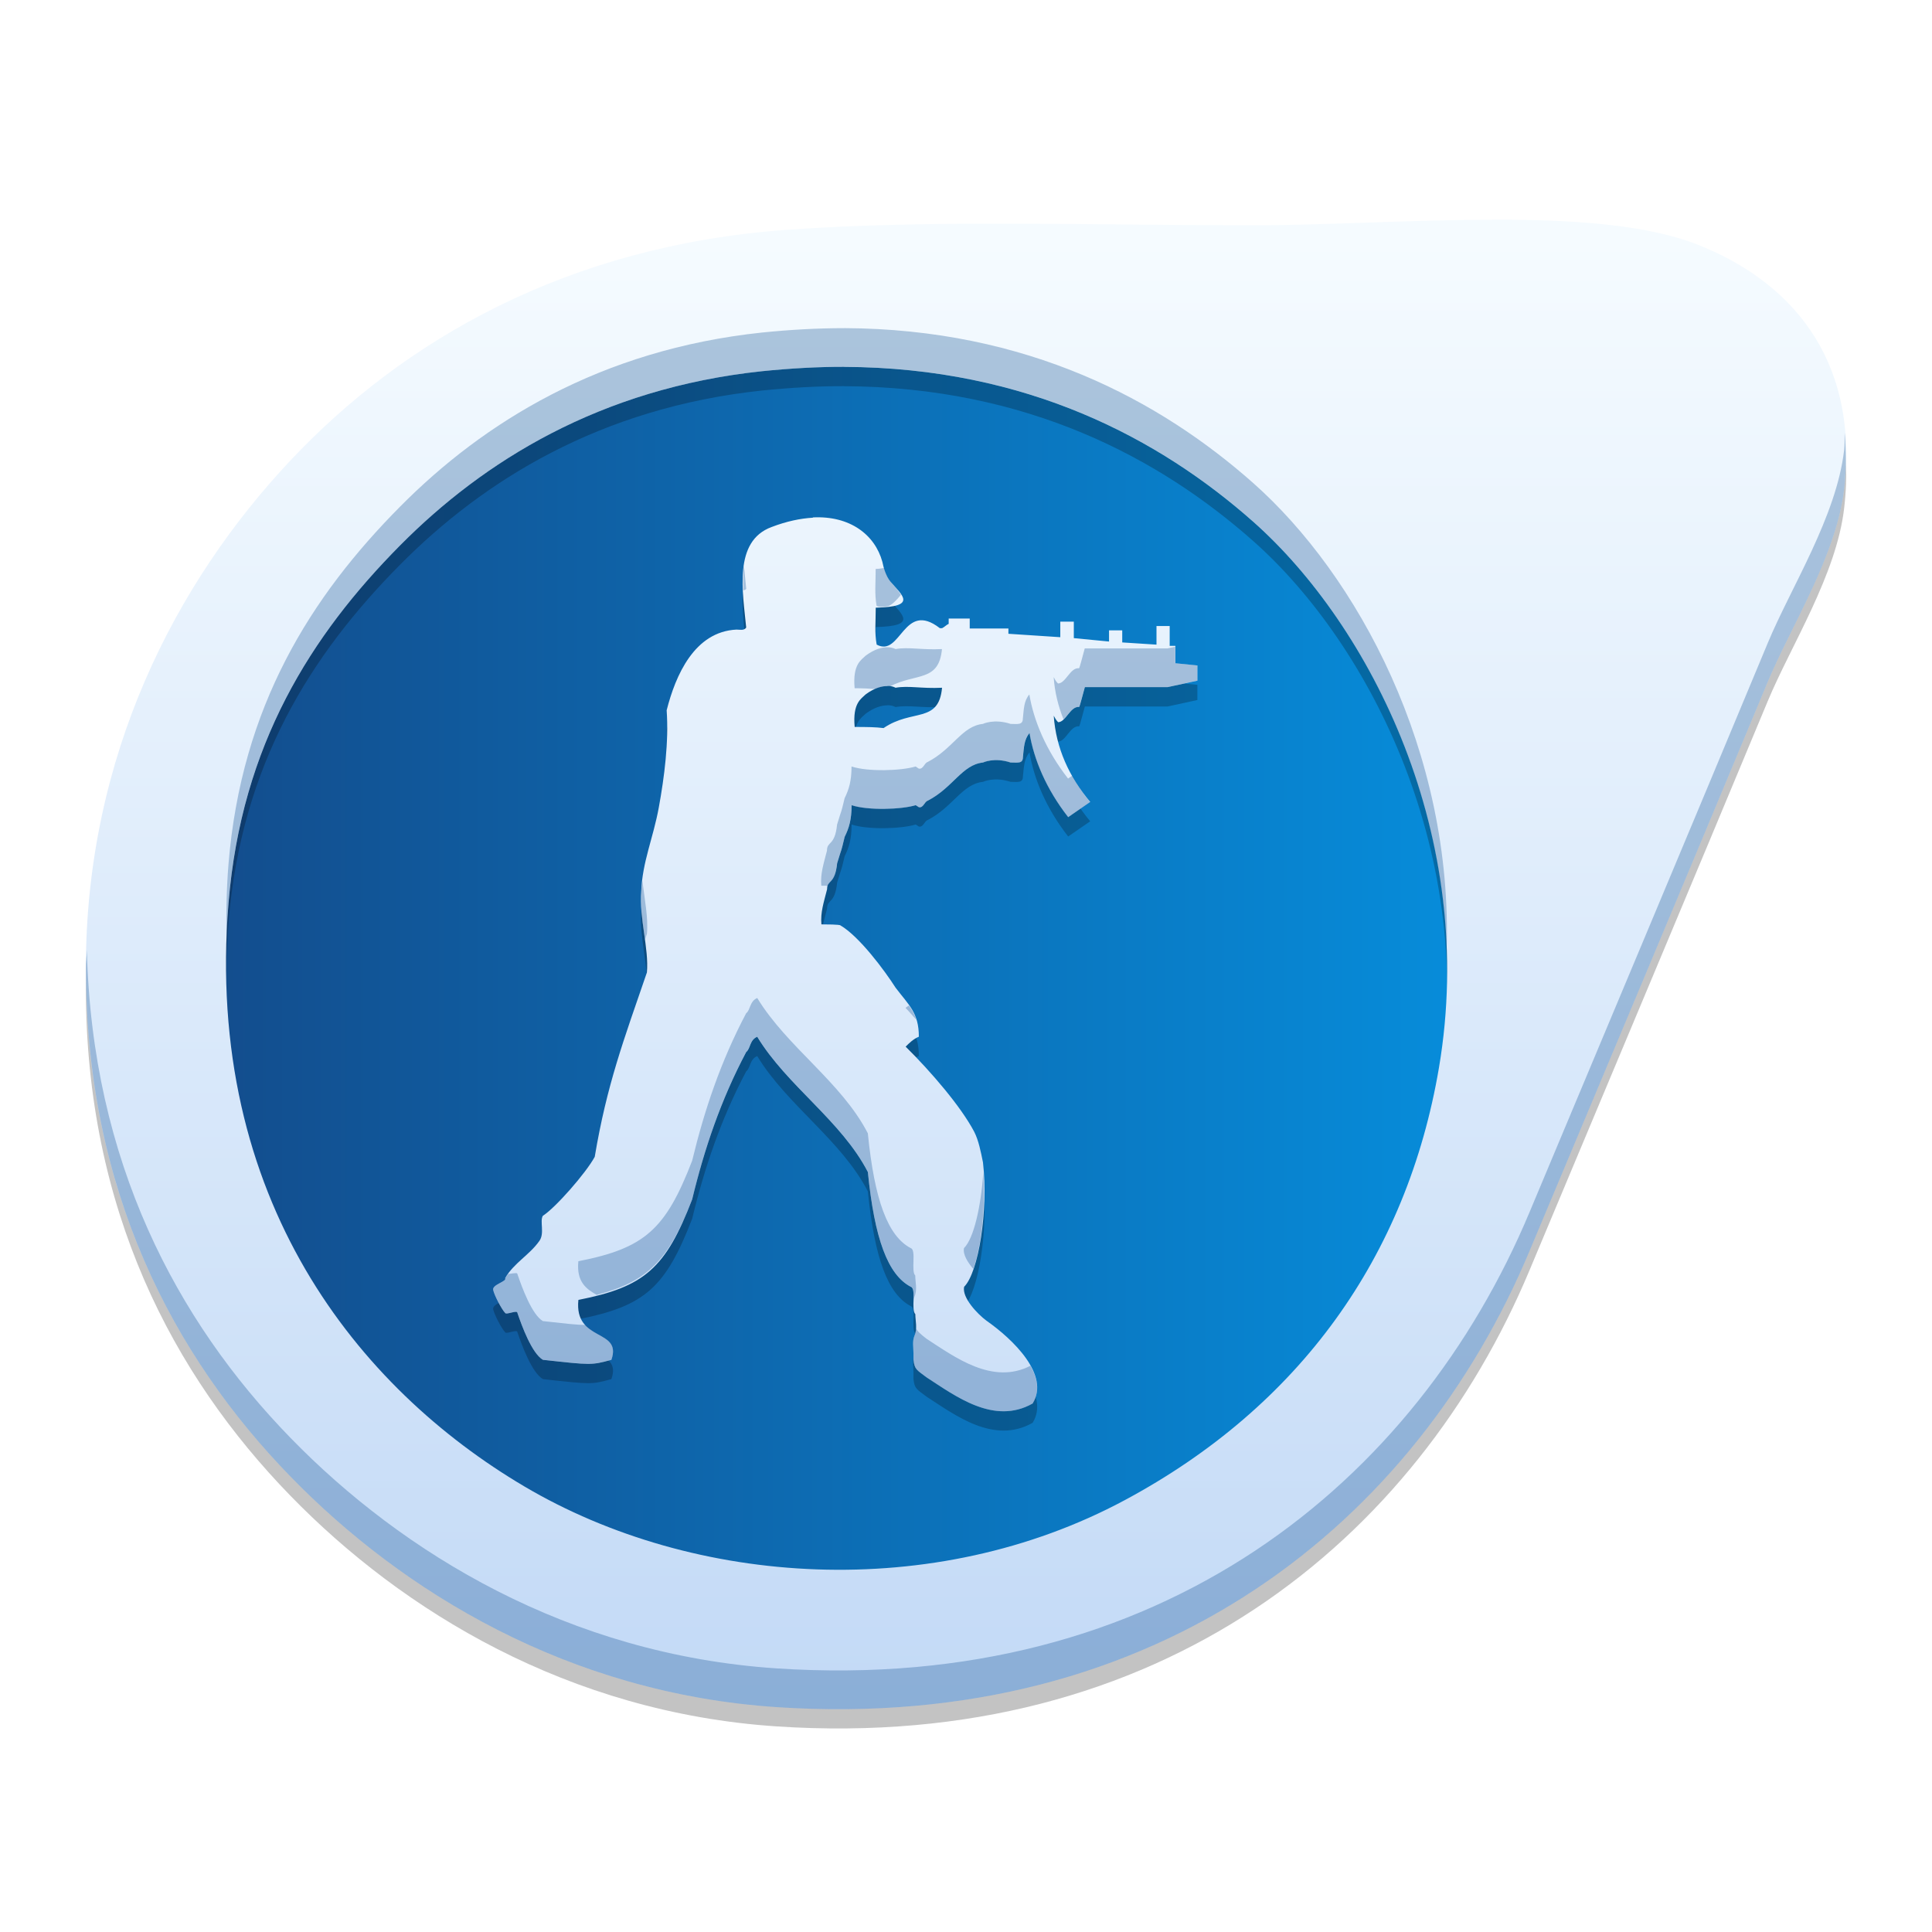 <?xml version="1.0" encoding="UTF-8" standalone="no"?>
<!-- Created with Inkscape (http://www.inkscape.org/) -->

<svg
   xmlns:dc="http://purl.org/dc/elements/1.1/"
   xmlns:cc="http://creativecommons.org/ns#"
   xmlns:rdf="http://www.w3.org/1999/02/22-rdf-syntax-ns#"
   xmlns:svg="http://www.w3.org/2000/svg"
   xmlns="http://www.w3.org/2000/svg"
   xmlns:xlink="http://www.w3.org/1999/xlink"
   xmlns:sodipodi="http://sodipodi.sourceforge.net/DTD/sodipodi-0.dtd"
   xmlns:inkscape="http://www.inkscape.org/namespaces/inkscape"
   width="48"
   height="48"
   id="svg2"
   version="1.1"
   inkscape:version="0.48.5 r10040"
   sodipodi:docname="cs-source.svg">
  <defs
     id="defs4">
    <linearGradient
       id="linearGradient4219"
       inkscape:collect="always">
      <stop
         id="stop4221"
         offset="0"
         style="stop-color:#c2d9f6;stop-opacity:1" />
      <stop
         id="stop4223"
         offset="1"
         style="stop-color:#f5fbff;stop-opacity:1" />
    </linearGradient>
    <linearGradient
       inkscape:collect="always"
       xlink:href="#linearGradient5277"
       id="linearGradient835"
       x1="-31.113"
       y1="-1050.915"
       x2="-31.113"
       y2="-1002.906"
       gradientUnits="userSpaceOnUse"
       gradientTransform="translate(55.997,-1.456)" />
    <linearGradient
       gradientTransform="matrix(1.006,0,0,0.994,119.231,972.704)"
       gradientUnits="userSpaceOnUse"
       id="ButtonShadow"
       y2="7.017"
       x2="45.448"
       y1="92.54"
       x1="45.448">
      <stop
         offset="0"
         style="stop-color:#000000;stop-opacity:1"
         id="stop3750" />
      <stop
         offset="1"
         style="stop-color:#000000;stop-opacity:0.588"
         id="stop3752" />
    </linearGradient>
    <filter
       id="filter3174"
       color-interpolation-filters="sRGB">
      <feGaussianBlur
         stdDeviation="1.71"
         id="feGaussianBlur3176" />
    </filter>
    <linearGradient
       inkscape:collect="always"
       id="linearGradient5277">
      <stop
         style="stop-color:#144786;stop-opacity:1"
         offset="0"
         id="stop5279" />
      <stop
         style="stop-color:#068edc;stop-opacity:1"
         offset="1"
         id="stop5281" />
    </linearGradient>
    <linearGradient
       inkscape:collect="always"
       xlink:href="#linearGradient4219"
       id="linearGradient4217"
       x1="32.9"
       y1="1043.755"
       x2="32.9"
       y2="1012.916"
       gradientUnits="userSpaceOnUse"
       gradientTransform="matrix(1.202,0,0,1.202,-4.836,-207.264)" />
    <linearGradient
       inkscape:collect="always"
       xlink:href="#linearGradient5277"
       id="linearGradient3783"
       x1="6"
       y1="24.406"
       x2="34.812"
       y2="24.406"
       gradientUnits="userSpaceOnUse" />
  </defs>
  <sodipodi:namedview
     id="base"
     pagecolor="#ffffff"
     bordercolor="#666666"
     borderopacity="1.0"
     inkscape:pageopacity="0.0"
     inkscape:pageshadow="2"
     inkscape:zoom="5.6568542"
     inkscape:cx="16.00179"
     inkscape:cy="19.996543"
     inkscape:document-units="px"
     inkscape:current-layer="layer1"
     showgrid="true"
     inkscape:window-width="1301"
     inkscape:window-height="744"
     inkscape:window-x="65"
     inkscape:window-y="24"
     inkscape:window-maximized="1">
    <inkscape:grid
       type="xygrid"
       id="grid3850" />
  </sodipodi:namedview>
  <g
     inkscape:label="Capa 1"
     inkscape:groupmode="layer"
     id="layer1"
     transform="translate(0,-1004.362)">
    <path
       sodipodi:type="arc"
       style="fill:url(#linearGradient3783);fill-opacity:1;stroke:none"
       id="path3007"
       sodipodi:cx="20.40625"
       sodipodi:cy="24.40625"
       sodipodi:rx="14.40625"
       sodipodi:ry="14.40625"
       d="m 34.812,24.406 a 14.406,14.406 0 1 1 -28.812,0 14.406,14.406 0 1 1 28.812,0 z"
       transform="matrix(1.202,0,0,1.202,-4.836,999.486)" />
    <path
       id="path4225"
       d="m 37.055,1010.302 c -1.979,0 -4.094,0.137 -5.919,0.137 -4.074,0 -8.069,-0.144 -11.604,0.114 -5.462,0.398 -9.515,2.753 -12.315,5.728 -2.86,3.04 -5.084,7.343 -5.084,12.622 0,5.504 2.159,9.616 5.084,12.622 2.782,2.86 6.904,5.386 12.081,5.729 9.548,0.632 15.902,-4.642 18.703,-11.334 1.819,-4.345 4.018,-9.569 5.919,-14.14 0.575,-1.381 1.708,-3.14 1.898,-4.796 0.378,-3.299 -1.409,-5.197 -3.67,-6.075 -1.269,-0.493 -3.113,-0.615 -5.092,-0.609 z m -16.087,3.655 c 4.559,0.018 7.854,1.798 10.168,3.847 2.903,2.572 5.589,7.815 4.615,13.562 -0.795,4.692 -3.46,8.416 -7.809,10.748 -4.732,2.538 -10.682,2.162 -14.923,-0.347 -4.093,-2.422 -7.946,-7.114 -7.341,-14.495 0.322,-3.925 2.05,-6.649 4.264,-8.882 2.063,-2.081 4.961,-3.9 8.996,-4.326 0.704,-0.071 1.379,-0.109 2.03,-0.108 z m -0.773,3.747 c -0.308,0.018 -0.653,0.089 -1.023,0.231 -0.963,0.352 -0.714,1.631 -0.633,2.498 -0.054,0.083 -0.16,0.051 -0.242,0.051 -1.045,0.052 -1.514,1.137 -1.734,2.005 0.055,0.787 -0.057,1.655 -0.195,2.413 -0.138,0.759 -0.41,1.357 -0.437,2.089 -0.055,0.651 0.195,1.415 0.141,2.012 -0.578,1.682 -0.995,2.79 -1.296,4.58 -0.22,0.407 -0.985,1.275 -1.289,1.465 -0.082,0.134 0.05,0.435 -0.086,0.624 -0.247,0.352 -0.632,0.546 -0.851,0.925 0.055,0.083 -0.326,0.157 -0.297,0.293 0.027,0.134 0.215,0.489 0.297,0.571 0.027,0.056 0.305,-0.083 0.305,0 0.111,0.325 0.358,1.002 0.633,1.165 1.21,0.134 1.209,0.134 1.702,0 0.274,-0.787 -0.929,-0.43 -0.82,-1.488 1.65,-0.325 2.168,-0.789 2.827,-2.498 0.301,-1.248 0.711,-2.469 1.343,-3.662 0.109,-0.083 0.081,-0.296 0.273,-0.378 0.741,1.22 2.091,2.087 2.749,3.362 0.166,1.654 0.494,2.554 1.07,2.852 0.138,0.051 -0.002,0.57 0.109,0.678 0,0.163 0.058,0.35 -0.023,0.54 -0.056,0.135 -0.023,0.296 -0.023,0.432 l 0,0.161 c 0.027,0.245 0.081,0.251 0.328,0.439 0.714,0.461 1.671,1.191 2.632,0.648 0.44,-0.706 -0.489,-1.598 -1.148,-2.059 -0.22,-0.163 -0.609,-0.569 -0.554,-0.84 0.358,-0.353 0.607,-1.898 0.469,-3.092 -0.055,-0.271 -0.108,-0.546 -0.219,-0.763 -0.329,-0.624 -1.071,-1.489 -1.702,-2.112 0.082,-0.083 0.192,-0.192 0.328,-0.247 0,-0.596 -0.25,-0.785 -0.578,-1.218 -0.277,-0.434 -0.905,-1.278 -1.374,-1.55 0,0 -0.002,-0.023 -0.469,-0.023 -0.027,-0.298 0.059,-0.546 0.141,-0.872 0,-0.244 0.195,-0.106 0.25,-0.647 0.138,-0.461 0.076,-0.195 0.187,-0.656 0.109,-0.217 0.172,-0.433 0.172,-0.786 0.41,0.135 1.235,0.108 1.593,0 l 0.078,0.05 c 0.111,0.025 0.137,-0.134 0.219,-0.161 0.632,-0.326 0.853,-0.894 1.374,-0.949 0,0 0.277,-0.135 0.687,0 0.166,0 0.305,0.035 0.305,-0.131 0.027,-0.244 0.026,-0.438 0.164,-0.601 0.109,0.651 0.41,1.384 0.961,2.09 l 0.547,-0.378 c -0.521,-0.624 -0.849,-1.329 -0.906,-2.143 0.027,0.051 0.055,0.108 0.109,0.162 0.193,0 0.303,-0.405 0.523,-0.378 0.027,-0.05 0.086,-0.304 0.141,-0.493 l 2.054,0 0.742,-0.161 0,-0.378 -0.547,-0.055 0,-0.432 -0.141,0 0,-0.493 -0.328,0 0,0.463 -0.851,-0.055 0,-0.3 -0.328,0 0,0.278 -0.875,-0.085 0,-0.409 -0.336,0 0,0.386 -1.289,-0.085 0,-0.131 -0.961,0 0,-0.247 -0.523,0 0,0.131 c -0.056,0.025 -0.109,0.083 -0.164,0.108 l -0.055,0 c -0.909,-0.705 -0.964,0.734 -1.57,0.408 -0.055,-0.298 -0.023,-0.565 -0.023,-0.917 1.045,-0.025 0.66,-0.303 0.359,-0.655 -0.109,-0.135 -0.168,-0.35 -0.195,-0.486 -0.185,-0.671 -0.803,-1.148 -1.726,-1.102 z m 1.851,4.179 c 0.131,10e-5 0.203,0.046 0.203,0.046 0.329,-0.058 0.633,0.025 1.156,0 -0.084,0.895 -0.739,0.514 -1.453,1.002 -0.193,-0.025 -0.417,-0.028 -0.718,-0.028 -0.055,-0.597 0.165,-0.701 0.273,-0.809 0.22,-0.163 0.408,-0.208 0.539,-0.208 z"
       style="fill:#000000;fill-opacity:0.235"
       inkscape:connector-curvature="0" />
    <rect
       style="opacity:0.9;fill:url(#ButtonShadow);fill-opacity:1;fill-rule:nonzero;stroke:none;display:none;filter:url(#filter3174)"
       id="rect3745"
       y="979.704"
       x="124.231"
       ry="6"
       rx="6"
       height="85"
       width="86" />
    <path
       inkscape:connector-curvature="0"
       style="fill:url(#linearGradient4217);fill-opacity:1"
       d="m 37.055,1009.822 c -1.979,0 -4.094,0.137 -5.919,0.137 -4.074,0 -8.069,-0.144 -11.604,0.114 -5.462,0.398 -9.515,2.753 -12.315,5.728 -2.86,3.04 -5.084,7.343 -5.084,12.622 0,5.504 2.159,9.616 5.084,12.622 2.782,2.86 6.904,5.386 12.081,5.729 9.548,0.632 15.902,-4.642 18.703,-11.334 1.819,-4.345 4.018,-9.569 5.919,-14.14 0.575,-1.381 1.708,-3.14 1.898,-4.796 0.378,-3.299 -1.409,-5.197 -3.67,-6.075 -1.269,-0.493 -3.113,-0.615 -5.092,-0.609 z m -16.087,3.655 c 4.559,0.018 7.854,1.798 10.168,3.847 2.903,2.572 5.589,7.815 4.615,13.562 -0.795,4.692 -3.46,8.416 -7.809,10.748 -4.732,2.538 -10.682,2.162 -14.923,-0.347 -4.093,-2.422 -7.946,-7.114 -7.341,-14.495 0.322,-3.925 2.05,-6.649 4.264,-8.882 2.063,-2.081 4.961,-3.9 8.996,-4.326 0.704,-0.071 1.379,-0.109 2.03,-0.108 z m -0.773,3.747 c -0.308,0.018 -0.653,0.089 -1.023,0.231 -0.963,0.352 -0.714,1.631 -0.633,2.498 -0.054,0.083 -0.16,0.051 -0.242,0.051 -1.045,0.052 -1.514,1.137 -1.734,2.005 0.055,0.787 -0.057,1.655 -0.195,2.413 -0.138,0.759 -0.41,1.357 -0.437,2.089 -0.055,0.651 0.195,1.415 0.141,2.012 -0.578,1.682 -0.995,2.79 -1.296,4.58 -0.22,0.407 -0.985,1.275 -1.289,1.465 -0.082,0.134 0.05,0.435 -0.086,0.624 -0.247,0.352 -0.632,0.546 -0.851,0.925 0.055,0.083 -0.326,0.157 -0.297,0.293 0.027,0.134 0.215,0.489 0.297,0.571 0.027,0.057 0.305,-0.083 0.305,0 0.111,0.325 0.358,1.002 0.633,1.165 1.21,0.134 1.209,0.134 1.702,0 0.274,-0.787 -0.929,-0.43 -0.82,-1.488 1.65,-0.325 2.168,-0.789 2.827,-2.498 0.301,-1.248 0.711,-2.469 1.343,-3.662 0.109,-0.083 0.081,-0.296 0.273,-0.378 0.741,1.22 2.091,2.087 2.749,3.362 0.166,1.654 0.494,2.554 1.07,2.852 0.138,0.05 -0.002,0.57 0.109,0.678 0,0.163 0.058,0.35 -0.023,0.54 -0.056,0.135 -0.023,0.296 -0.023,0.432 l 0,0.161 c 0.027,0.245 0.081,0.251 0.328,0.439 0.714,0.461 1.671,1.191 2.632,0.648 0.44,-0.706 -0.489,-1.598 -1.148,-2.059 -0.22,-0.163 -0.609,-0.569 -0.554,-0.84 0.358,-0.353 0.607,-1.898 0.469,-3.092 -0.055,-0.271 -0.108,-0.546 -0.219,-0.763 -0.329,-0.624 -1.071,-1.489 -1.702,-2.112 0.082,-0.083 0.192,-0.192 0.328,-0.247 0,-0.596 -0.25,-0.785 -0.578,-1.218 -0.277,-0.434 -0.905,-1.278 -1.374,-1.55 0,0 -0.002,-0.023 -0.469,-0.023 -0.027,-0.298 0.059,-0.546 0.141,-0.872 0,-0.244 0.195,-0.106 0.25,-0.647 0.138,-0.461 0.076,-0.195 0.187,-0.656 0.109,-0.217 0.172,-0.433 0.172,-0.786 0.41,0.135 1.235,0.108 1.593,0 l 0.078,0.05 c 0.111,0.025 0.137,-0.134 0.219,-0.161 0.632,-0.326 0.853,-0.894 1.374,-0.949 0,0 0.277,-0.135 0.687,0 0.166,0 0.305,0.035 0.305,-0.131 0.027,-0.244 0.026,-0.438 0.164,-0.601 0.109,0.651 0.41,1.384 0.961,2.089 l 0.547,-0.378 c -0.521,-0.624 -0.849,-1.329 -0.906,-2.143 0.027,0.051 0.055,0.108 0.109,0.162 0.193,0 0.303,-0.405 0.523,-0.378 0.027,-0.05 0.086,-0.304 0.141,-0.493 l 2.054,0 0.742,-0.161 0,-0.378 -0.547,-0.055 0,-0.432 -0.141,0 0,-0.493 -0.328,0 0,0.463 -0.851,-0.055 0,-0.3 -0.328,0 0,0.278 -0.875,-0.085 0,-0.409 -0.336,0 0,0.386 -1.289,-0.085 0,-0.131 -0.961,0 0,-0.247 -0.523,0 0,0.131 c -0.056,0.025 -0.109,0.083 -0.164,0.108 l -0.055,0 c -0.909,-0.705 -0.964,0.734 -1.57,0.408 -0.055,-0.298 -0.023,-0.565 -0.023,-0.917 1.045,-0.025 0.66,-0.303 0.359,-0.655 -0.109,-0.135 -0.168,-0.35 -0.195,-0.486 -0.185,-0.671 -0.803,-1.148 -1.726,-1.102 z m 1.851,4.179 c 0.131,1e-4 0.203,0.046 0.203,0.046 0.329,-0.058 0.633,0.025 1.156,0 -0.084,0.895 -0.739,0.514 -1.453,1.002 -0.193,-0.025 -0.417,-0.028 -0.718,-0.028 -0.055,-0.597 0.165,-0.701 0.273,-0.809 0.22,-0.163 0.408,-0.208 0.539,-0.208 z"
       id="path3967-8" />
    <path
       style="fill:#125192;fill-opacity:0.314"
       d="m 20.968,1012.515 c -0.651,-0 -1.326,0.037 -2.03,0.108 -4.035,0.426 -6.934,2.244 -8.997,4.325 -2.214,2.233 -3.942,4.958 -4.264,8.882 -0.055,0.675 -0.061,1.322 -0.045,1.952 0.009,-0.327 0.017,-0.652 0.045,-0.99 0.322,-3.925 2.05,-6.649 4.264,-8.882 2.063,-2.081 4.962,-3.899 8.997,-4.325 0.704,-0.071 1.379,-0.109 2.03,-0.108 4.559,0.018 7.855,1.796 10.168,3.846 2.409,2.134 4.66,6.109 4.804,10.682 0.171,-4.974 -2.228,-9.36 -4.804,-11.642 -2.314,-2.05 -5.609,-3.83 -10.168,-3.849 z m 24.863,2.612 c -0.008,0.141 0.003,0.269 -0.014,0.415 -0.19,1.656 -1.324,3.415 -1.898,4.797 -1.901,4.571 -4.099,9.793 -5.918,14.139 -2.801,6.692 -9.155,11.966 -18.703,11.335 -5.177,-0.343 -9.299,-2.869 -12.081,-5.728 -2.833,-2.911 -4.93,-6.873 -5.059,-12.121 -0.004,0.155 -0.023,0.303 -0.023,0.46 0,5.504 2.158,9.618 5.083,12.623 2.782,2.86 6.904,5.385 12.081,5.728 9.548,0.632 15.902,-4.643 18.703,-11.335 1.819,-4.345 4.017,-9.567 5.918,-14.139 0.575,-1.381 1.709,-3.14 1.898,-4.797 0.056,-0.493 0.049,-0.946 0.014,-1.377 z m -27.348,3.29 c -0.028,0.195 -0.026,0.403 -0.016,0.613 0.027,-0.01 0.055,-0.01 0.073,-0.038 -0.017,-0.176 -0.037,-0.376 -0.056,-0.575 z m 3.482,0.056 c -0.076,0.01 -0.108,0.021 -0.209,0.024 0,0.352 -0.031,0.619 0.023,0.917 0.044,0.024 0.081,0.022 0.12,0.028 0.072,-0 0.126,-0.015 0.181,-0.024 0.109,-0.053 0.206,-0.161 0.303,-0.277 -0.059,-0.1 -0.158,-0.212 -0.268,-0.34 -0.074,-0.092 -0.117,-0.213 -0.15,-0.329 z m 7.233,1.957 -0.195,0.042 -2.053,0 c -0.054,0.19 -0.114,0.442 -0.141,0.493 -0.22,-0.027 -0.331,0.378 -0.523,0.378 -0.055,-0.053 -0.081,-0.109 -0.108,-0.16 0.026,0.374 0.113,0.723 0.246,1.054 0.121,-0.114 0.222,-0.33 0.385,-0.31 0.027,-0.05 0.087,-0.303 0.141,-0.493 l 2.053,0 0.742,-0.162 0,-0.378 -0.547,-0.056 0,-0.408 z m -7.153,0.012 0,0 c -0.131,0 -0.318,0.046 -0.537,0.209 -0.109,0.108 -0.329,0.213 -0.275,0.81 0.217,0 0.362,0.01 0.516,0.019 0.114,-0.048 0.217,-0.077 0.296,-0.077 l 0,-0 c 0.041,0 0.034,0.01 0.063,0.014 0.648,-0.34 1.218,-0.103 1.295,-0.929 -0.523,0.025 -0.825,-0.058 -1.155,0 0,0 -0.073,-0.045 -0.204,-0.045 z m 3.529,1.173 c -0.138,0.163 -0.135,0.357 -0.162,0.601 0,0.166 -0.14,0.131 -0.305,0.131 -0.41,-0.135 -0.688,0 -0.688,0 -0.521,0.054 -0.743,0.622 -1.375,0.948 -0.082,0.028 -0.107,0.187 -0.218,0.162 l -0.077,-0.052 c -0.358,0.108 -1.183,0.135 -1.593,0 0,0.353 -0.063,0.569 -0.171,0.786 -0.111,0.461 -0.05,0.196 -0.188,0.657 -0.055,0.542 -0.251,0.404 -0.251,0.648 -0.082,0.326 -0.168,0.572 -0.141,0.871 0.161,0 0.093,0 0.162,0.01 0.046,-0.124 0.184,-0.112 0.23,-0.566 0.138,-0.461 0.077,-0.194 0.188,-0.655 0.109,-0.217 0.171,-0.433 0.171,-0.786 0.41,0.135 1.235,0.108 1.593,0 l 0.077,0.049 c 0.111,0.025 0.137,-0.132 0.218,-0.16 0.632,-0.326 0.854,-0.896 1.375,-0.95 0,0 0.278,-0.135 0.688,0 0.166,0 0.305,0.035 0.305,-0.131 0.027,-0.244 0.024,-0.437 0.162,-0.601 0.109,0.651 0.412,1.386 0.962,2.091 l 0.547,-0.378 c -0.173,-0.207 -0.318,-0.428 -0.446,-0.655 l -0.101,0.07 c -0.55,-0.705 -0.853,-1.438 -0.962,-2.089 z m -9.614,4.632 c -0.01,0.088 -0.025,0.172 -0.028,0.263 -0.032,0.38 0.037,0.798 0.092,1.199 0.019,-0.054 0.03,-0.093 0.049,-0.148 0.036,-0.393 -0.058,-0.857 -0.113,-1.314 z m 2.854,2.91 c -0.193,0.082 -0.166,0.295 -0.275,0.378 -0.632,1.194 -1.041,2.415 -1.342,3.663 -0.659,1.709 -1.178,2.175 -2.828,2.499 -0.053,0.518 0.207,0.695 0.455,0.835 1.264,-0.328 1.785,-0.85 2.373,-2.373 0.301,-1.248 0.71,-2.47 1.342,-3.663 0.109,-0.083 0.082,-0.296 0.275,-0.378 0.741,1.22 2.091,2.088 2.748,3.363 0.166,1.654 0.495,2.553 1.07,2.851 0.081,0.03 0.067,0.221 0.063,0.397 0.004,-0.047 0.003,-0.095 0.021,-0.138 0.082,-0.19 0.023,-0.376 0.023,-0.54 -0.111,-0.108 0.03,-0.628 -0.108,-0.678 -0.575,-0.298 -0.905,-1.199 -1.07,-2.854 -0.657,-1.275 -2.007,-2.142 -2.748,-3.363 z m 3.766,0.185 c -0.024,0.023 -0.062,0.04 -0.082,0.061 0.088,0.086 0.177,0.199 0.268,0.293 -0.04,-0.13 -0.111,-0.248 -0.185,-0.354 z m 1.849,4.154 c -0.057,0.849 -0.237,1.637 -0.479,1.875 -0.031,0.156 0.087,0.345 0.232,0.519 0.201,-0.578 0.307,-1.538 0.246,-2.394 z m -11.618,2.497 c -0.054,10e-4 -0.123,0.014 -0.183,0.021 -0.025,0.035 -0.055,0.065 -0.077,0.103 0.055,0.083 -0.327,0.157 -0.298,0.293 0.027,0.134 0.216,0.489 0.298,0.57 0.027,0.057 0.305,-0.083 0.305,0 0.111,0.325 0.357,1.001 0.631,1.164 1.21,0.134 1.21,0.134 1.704,0 0.194,-0.556 -0.346,-0.547 -0.643,-0.864 -0.211,-0 -0.487,-0.033 -1.061,-0.096 -0.274,-0.163 -0.52,-0.841 -0.631,-1.166 0,-0.021 -0.018,-0.026 -0.045,-0.026 z m 9.936,1.352 c -0.002,0.068 -3.62e-4,0.136 -0.031,0.207 -0.056,0.135 -0.023,0.296 -0.023,0.432 l 0,0.162 c 0.027,0.245 0.081,0.25 0.329,0.439 0.714,0.461 1.672,1.19 2.633,0.648 0.184,-0.296 0.122,-0.623 -0.054,-0.939 -0.943,0.486 -1.878,-0.216 -2.579,-0.669 -0.164,-0.126 -0.232,-0.191 -0.275,-0.279 z"
       id="path4233"
       inkscape:connector-curvature="0" />
  </g>
</svg>
